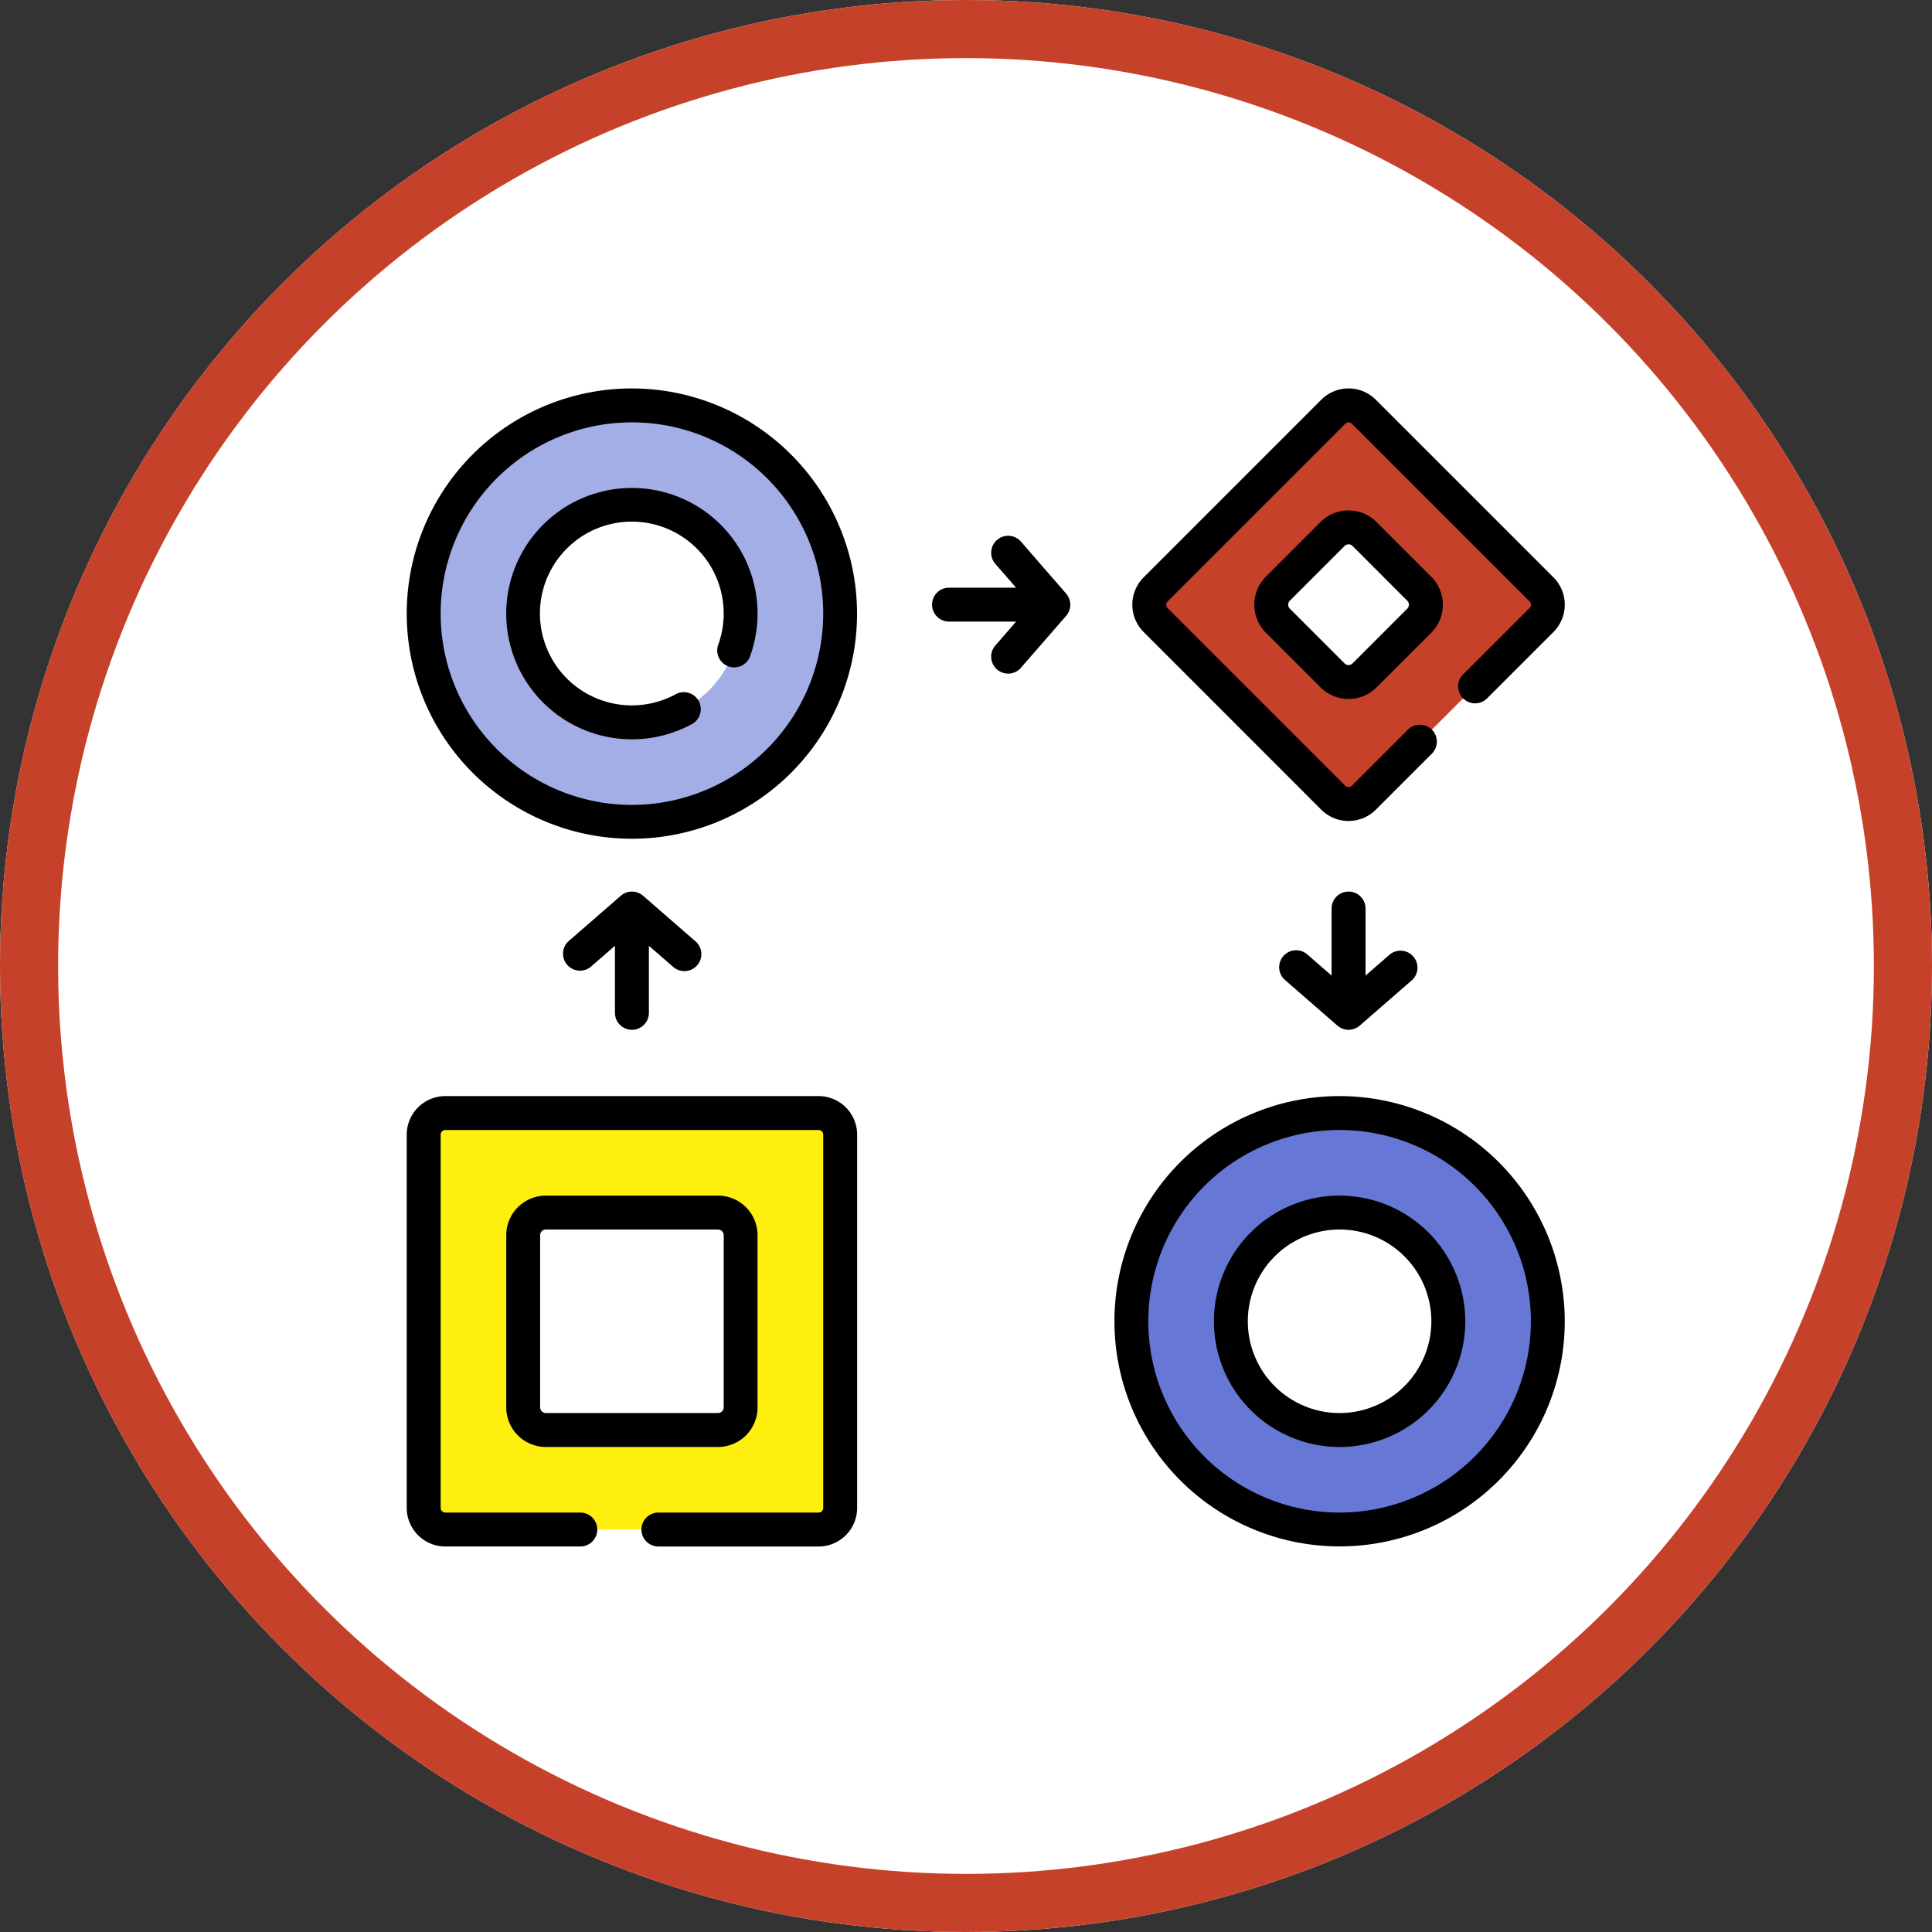 <svg xmlns="http://www.w3.org/2000/svg" width="133" height="133" viewBox="0 0 133 133">
  <rect x="0" y="0" width="133" height="133" fill="#333333" stroke="none"/>
  <g id="Grupo_134915" data-name="Grupo 134915" transform="translate(13911.5 -2817.977)">
    <g id="Grupo_134812" data-name="Grupo 134812" transform="translate(-753.5 -603)">
      <g id="Elipse_18468" data-name="Elipse 18468" transform="translate(-13158 3420.977)" fill="#fff" stroke="#c6412a" stroke-width="4">
        <circle cx="66.5" cy="66.5" r="66.5" stroke="none"/>
        <circle cx="66.5" cy="66.5" r="64.5" fill="none"/>
      </g>
      <g id="flujo-de-datos" transform="translate(-13130 3447.717)">
        <path id="Trazado_194079" data-name="Trazado 194079" d="M29.432,124.78H3.738a1.489,1.489,0,0,1-1.488-1.488V97.6a1.489,1.489,0,0,1,1.488-1.489H29.432A1.489,1.489,0,0,1,30.921,97.6v25.694A1.489,1.489,0,0,1,29.432,124.78Zm0,0" transform="translate(-1.082 -46.226)" fill="#ffef0f"/>
        <path id="Trazado_194080" data-name="Trazado 194080" d="M14.7,124.461a4.053,4.053,0,0,1-4.048-4.048V108.557a4.053,4.053,0,0,1,4.048-4.048H26.553a4.053,4.053,0,0,1,4.048,4.048v11.855a4.053,4.053,0,0,1-4.048,4.048Zm0,0" transform="translate(-5.122 -50.266)" fill="#ffef0f"/>
        <path id="Trazado_194081" data-name="Trazado 194081" d="M15.45,122.721V110.866a1.557,1.557,0,0,1,1.557-1.557H28.862a1.557,1.557,0,0,1,1.557,1.557v11.855a1.557,1.557,0,0,1-1.557,1.557H17.007A1.557,1.557,0,0,1,15.45,122.721Zm0,0" transform="translate(-7.431 -52.575)" fill="#fff"/>
        <path id="Trazado_194082" data-name="Trazado 194082" d="M30.922,16.585A14.336,14.336,0,1,1,16.586,2.25,14.336,14.336,0,0,1,30.922,16.585Zm0,0" transform="translate(-1.082 -1.082)" fill="#a3ade6"/>
        <path id="Trazado_194083" data-name="Trazado 194083" d="M20.429,30.617A10.188,10.188,0,1,1,30.617,20.429,10.2,10.2,0,0,1,20.429,30.617Zm0,0" transform="translate(-4.926 -4.926)" fill="#a3ade6"/>
        <path id="Trazado_194084" data-name="Trazado 194084" d="M22.934,30.419a7.485,7.485,0,1,1,7.485-7.485A7.493,7.493,0,0,1,22.934,30.419Zm0,0" transform="translate(-7.431 -7.431)" fill="#fff"/>
        <path id="Trazado_194085" data-name="Trazado 194085" d="M111.152,2.686l-12.23,12.23a1.488,1.488,0,0,0,0,2.105l12.23,12.23a1.488,1.488,0,0,0,2.105,0l12.23-12.23a1.488,1.488,0,0,0,0-2.105l-12.23-12.23a1.488,1.488,0,0,0-2.105,0Zm0,0" transform="translate(-47.369 -1.082)" fill="#c6412a"/>
        <path id="Trazado_194086" data-name="Trazado 194086" d="M117.678,29.255a4.019,4.019,0,0,1-2.862-1.186L111.049,24.3a4.053,4.053,0,0,1,0-5.725l3.766-3.766a4.049,4.049,0,0,1,5.725,0l3.766,3.766a4.053,4.053,0,0,1,0,5.725l-3.766,3.766A4.022,4.022,0,0,1,117.678,29.255Zm0,0" transform="translate(-52.843 -6.554)" fill="#c6412a"/>
        <path id="Trazado_194087" data-name="Trazado 194087" d="M115.118,22.648l3.766-3.766a1.557,1.557,0,0,1,2.2,0l3.766,3.766a1.557,1.557,0,0,1,0,2.2l-3.766,3.766a1.557,1.557,0,0,1-2.2,0l-3.766-3.766A1.557,1.557,0,0,1,115.118,22.648Zm0,0" transform="translate(-55.15 -8.863)" fill="#fff"/>
        <path id="Trazado_194088" data-name="Trazado 194088" d="M124.78,110.445a14.336,14.336,0,1,1-14.335-14.336,14.335,14.335,0,0,1,14.335,14.336Zm0,0" transform="translate(-46.226 -46.226)" fill="#6677d6"/>
        <path id="Trazado_194089" data-name="Trazado 194089" d="M114.269,124.478a10.209,10.209,0,1,1,10.209-10.209A10.221,10.221,0,0,1,114.269,124.478Zm0,0" transform="translate(-50.05 -50.05)" fill="#6677d6"/>
        <path id="Trazado_194090" data-name="Trazado 194090" d="M116.794,124.278a7.485,7.485,0,1,1,7.484-7.484A7.493,7.493,0,0,1,116.794,124.278Zm0,0" transform="translate(-52.575 -52.575)" fill="#fff"/>
        <path id="Trazado_194091" data-name="Trazado 194091" d="M30.5,121.639V109.784a2.728,2.728,0,0,0-2.725-2.725H15.925a2.728,2.728,0,0,0-2.725,2.725v11.855a2.728,2.728,0,0,0,2.725,2.725H27.78A2.728,2.728,0,0,0,30.5,121.639Zm-14.969,0V109.784a.39.39,0,0,1,.389-.389H27.78a.39.39,0,0,1,.389.389v11.855a.39.39,0,0,1-.389.389H15.925A.39.39,0,0,1,15.536,121.639Zm0,0" transform="translate(-6.349 -51.493)"/>
        <path id="Trazado_194092" data-name="Trazado 194092" d="M28.35,93.859H2.656A2.659,2.659,0,0,0,0,96.516V122.21a2.659,2.659,0,0,0,2.656,2.656h9.293a1.168,1.168,0,1,0,0-2.336H2.656a.321.321,0,0,1-.321-.321V96.516a.321.321,0,0,1,.321-.321H28.35a.322.322,0,0,1,.321.321V122.21a.321.321,0,0,1-.321.321H17.324a1.168,1.168,0,1,0,0,2.336H28.35a2.659,2.659,0,0,0,2.657-2.656V96.516a2.66,2.66,0,0,0-2.657-2.657Zm0,0" transform="translate(0 -45.144)"/>
        <path id="Trazado_194093" data-name="Trazado 194093" d="M21.852,13.2a8.652,8.652,0,1,0,4.13,16.254A1.168,1.168,0,0,0,24.864,27.4a6.325,6.325,0,1,1,2.95-3.468,1.168,1.168,0,1,0,2.2.773A8.649,8.649,0,0,0,21.852,13.2Zm0,0" transform="translate(-6.349 -6.349)"/>
        <path id="Trazado_194094" data-name="Trazado 194094" d="M15.5,0a15.5,15.5,0,1,0,15.5,15.5A15.521,15.521,0,0,0,15.5,0Zm0,28.671A13.168,13.168,0,1,1,28.671,15.5,13.183,13.183,0,0,1,15.5,28.671Zm0,0" transform="translate(0)"/>
        <path id="Trazado_194095" data-name="Trazado 194095" d="M116.978,16.976l-3.766,3.766a2.728,2.728,0,0,0,0,3.854l3.766,3.766a2.725,2.725,0,0,0,3.853,0L124.6,24.6a2.728,2.728,0,0,0,0-3.854l-3.766-3.766A2.728,2.728,0,0,0,116.978,16.976Zm5.967,5.968-3.766,3.766a.39.39,0,0,1-.55,0l-3.766-3.766a.39.39,0,0,1,0-.55l3.766-3.766a.389.389,0,0,1,.55,0l3.766,3.766A.389.389,0,0,1,122.945,22.944Zm0,0" transform="translate(-54.069 -7.782)"/>
        <path id="Trazado_194096" data-name="Trazado 194096" d="M109.245,29A2.656,2.656,0,0,0,113,29l3.843-3.842a1.168,1.168,0,1,0-1.652-1.651l-3.842,3.842a.32.32,0,0,1-.454,0l-12.23-12.23a.322.322,0,0,1,0-.454L110.9,2.43a.32.32,0,0,1,.454,0l12.23,12.23a.321.321,0,0,1,0,.454L118.993,19.7a1.168,1.168,0,0,0,1.651,1.652l4.587-4.587a2.661,2.661,0,0,0,0-3.757L113,.778a2.656,2.656,0,0,0-3.756,0L97.014,13.009a2.659,2.659,0,0,0,0,3.756Zm0,0" transform="translate(-46.288 0)"/>
        <path id="Trazado_194097" data-name="Trazado 194097" d="M115.712,107.059a8.652,8.652,0,1,0,8.652,8.653A8.663,8.663,0,0,0,115.712,107.059Zm0,14.969a6.317,6.317,0,1,1,6.316-6.316A6.324,6.324,0,0,1,115.712,122.028Zm0,0" transform="translate(-51.493 -51.493)"/>
        <path id="Trazado_194098" data-name="Trazado 194098" d="M109.363,93.859a15.5,15.5,0,1,0,15.5,15.5,15.521,15.521,0,0,0-15.5-15.5Zm0,28.671a13.168,13.168,0,1,1,13.168-13.168,13.183,13.183,0,0,1-13.168,13.168Zm0,0" transform="translate(-45.144 -45.144)"/>
        <path id="Trazado_194099" data-name="Trazado 194099" d="M25.459,76.249a1.167,1.167,0,0,0,1.168-1.168V70.465l1.658,1.442a1.168,1.168,0,1,0,1.533-1.762l-3.592-3.124a1.168,1.168,0,0,0-1.533,0L21.1,70.145a1.168,1.168,0,0,0,1.533,1.762l1.657-1.442v4.616a1.168,1.168,0,0,0,1.168,1.168Zm0,0" transform="translate(-9.956 -32.097)"/>
        <path id="Trazado_194100" data-name="Trazado 194100" d="M120.507,66.734a1.168,1.168,0,0,0-1.168,1.168v4.616l-1.657-1.443a1.168,1.168,0,1,0-1.533,1.762l3.592,3.125a1.167,1.167,0,0,0,1.533,0l3.592-3.125a1.168,1.168,0,0,0-1.533-1.762l-1.658,1.442V67.9a1.168,1.168,0,0,0-1.168-1.168Zm0,0" transform="translate(-55.671 -32.097)"/>
        <path id="Trazado_194101" data-name="Trazado 194101" d="M75.782,19.913a1.168,1.168,0,0,0-1.762,1.533L75.462,23.1H70.846a1.168,1.168,0,0,0,0,2.336h4.615L74.019,27.1a1.168,1.168,0,0,0,1.762,1.533l3.125-3.592a1.167,1.167,0,0,0,0-1.533Zm0,0" transform="translate(-33.514 -9.385)"/>
      </g>
    </g>
  </g>
</svg>
